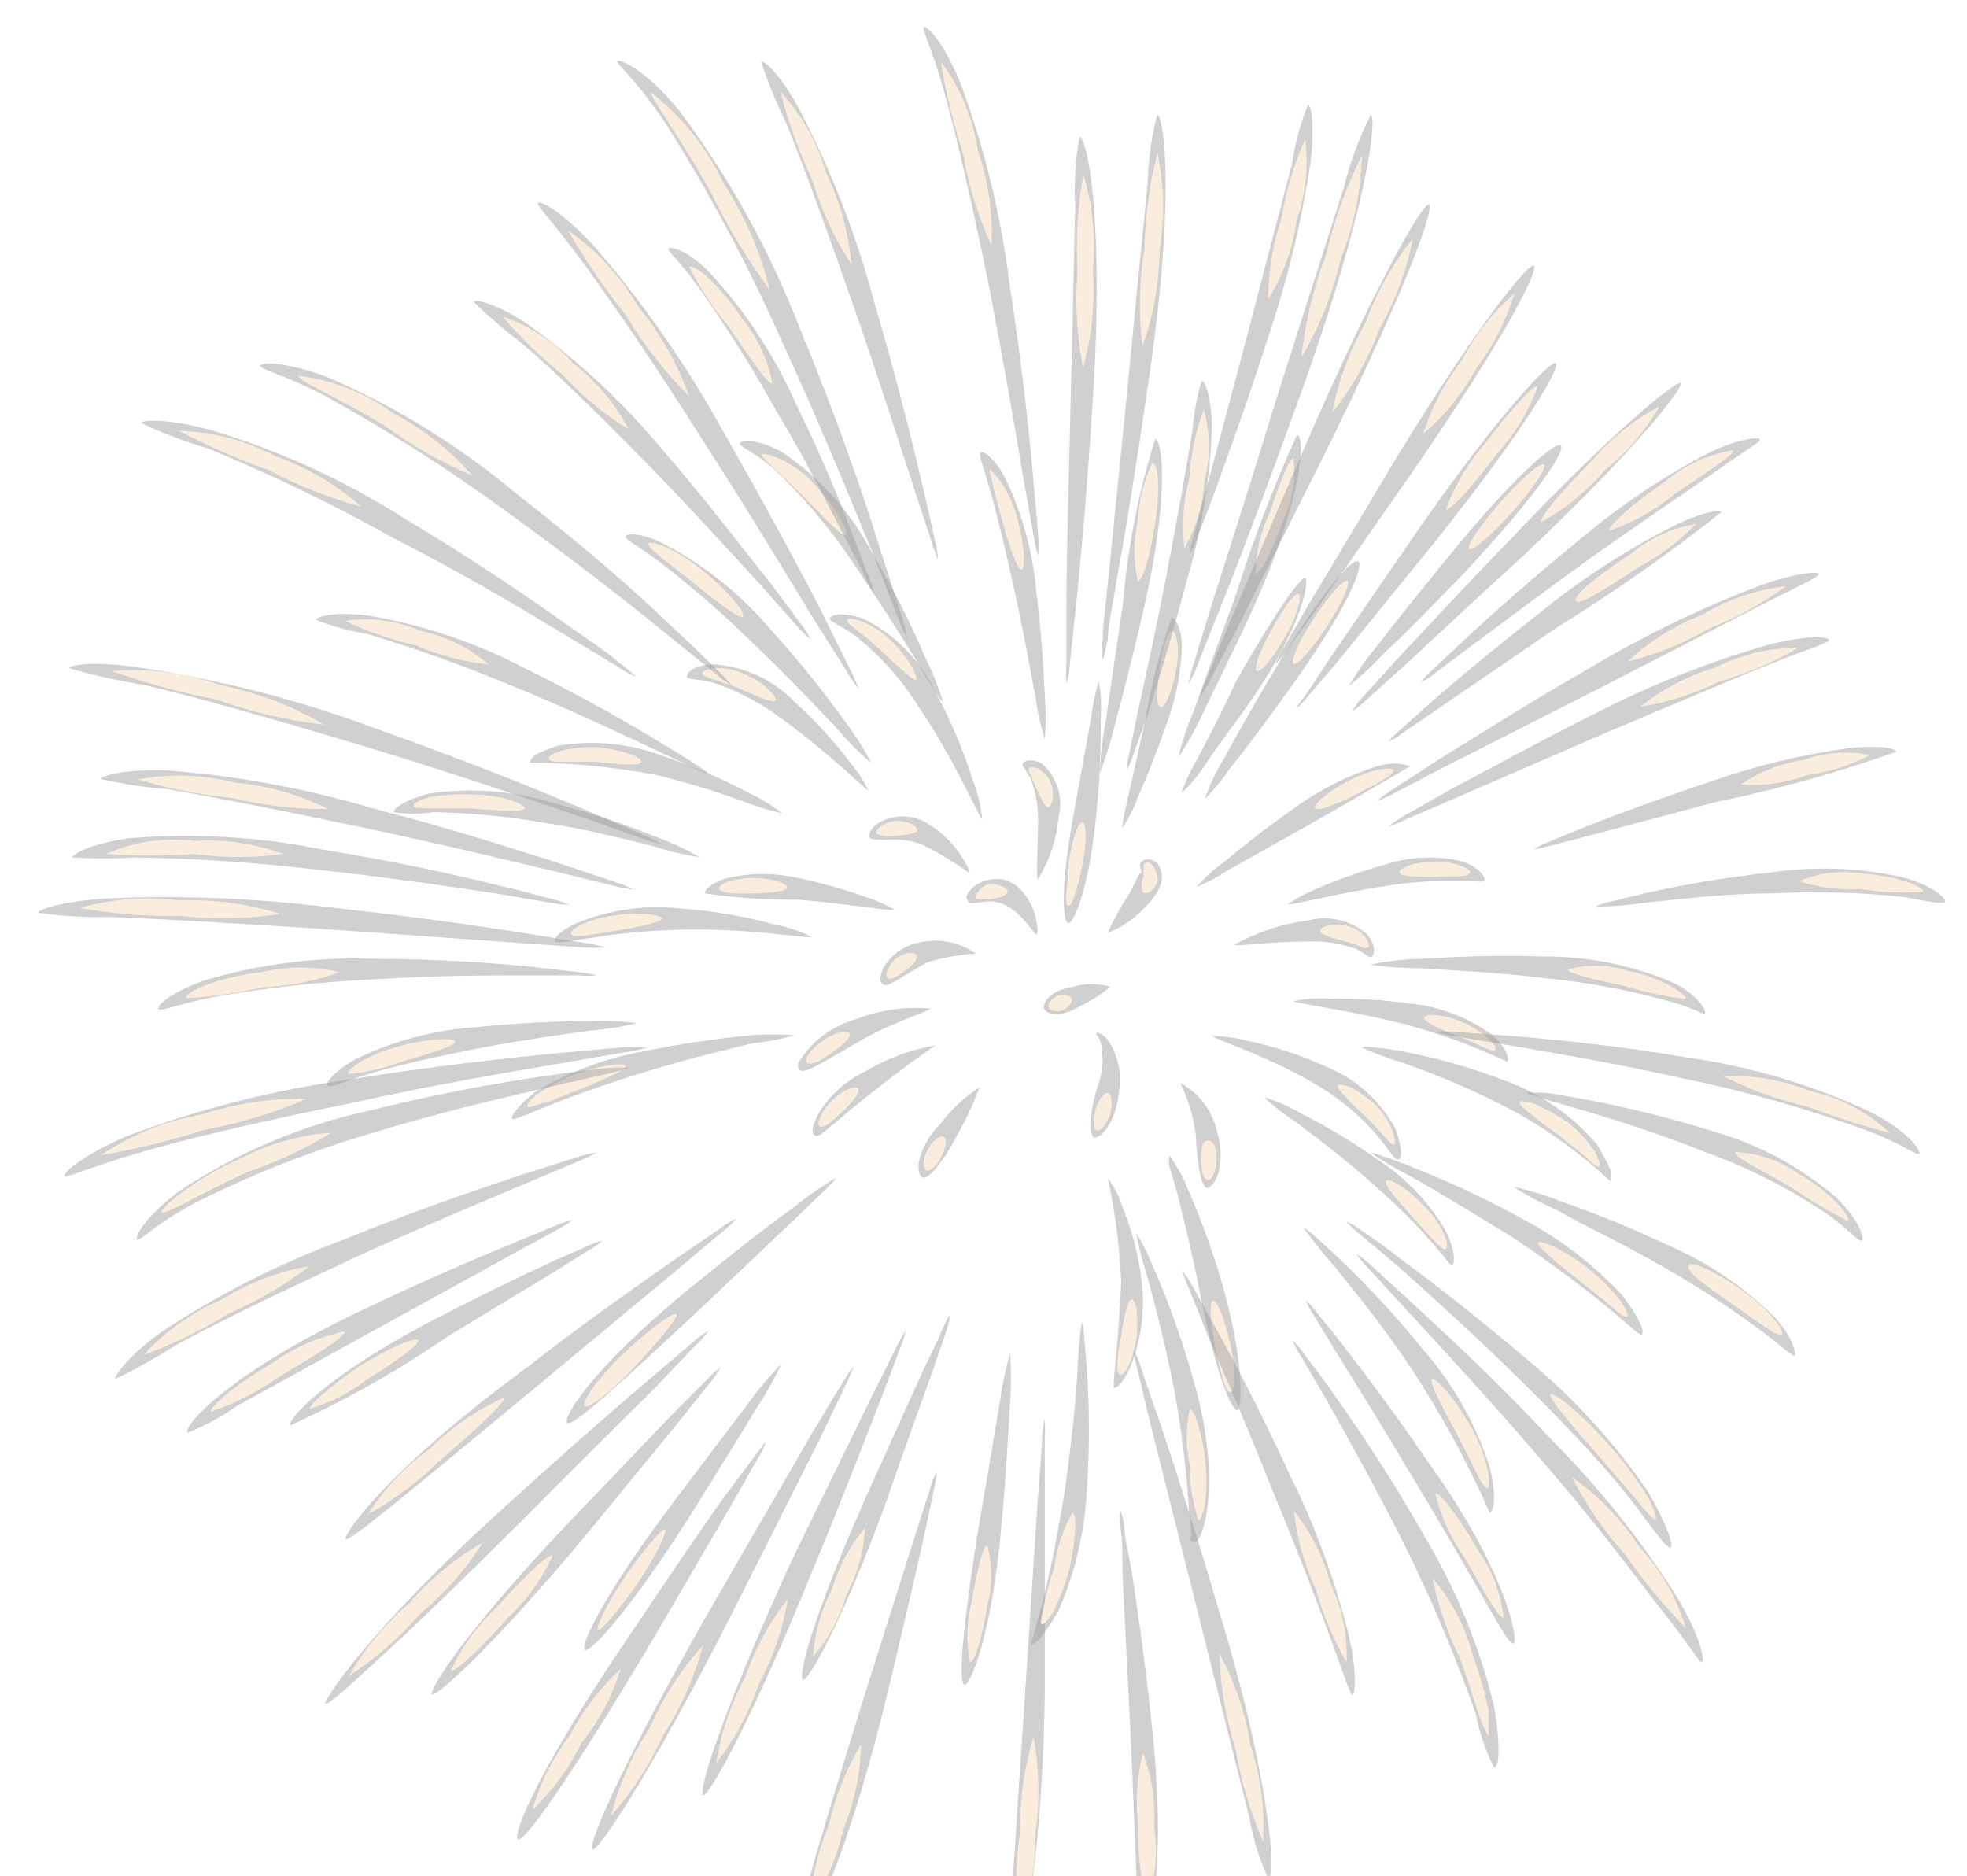 <svg viewBox="0 0 346 330" fill="none" xmlns="http://www.w3.org/2000/svg">
<g opacity="0.7">
<g clip-path="url(#clip0_1_11075)">
<g style="mix-blend-mode:screen">
<path opacity="0.5" d="M188.772 173.559C190.897 172.923 193.162 172.923 195.288 173.559C193.674 174.899 191.905 176.039 190.02 176.957C186.623 179.037 184.128 178.413 183.712 177.512C183.296 176.61 184.336 174.253 188.772 173.559Z" fill="#7D7A7C"/>
<path d="M185.999 175.154C187.108 174.668 188.217 175.154 188.495 175.57C188.772 175.986 188.079 177.165 186.97 177.65C185.86 178.136 184.751 177.65 184.474 177.234C184.197 176.818 184.821 175.57 185.999 175.154Z" fill="#F9E6CF"/>
<path opacity="0.5" d="M193.277 190.479C193.96 188.496 194.127 186.372 193.763 184.307C193.763 182.643 192.584 181.811 192.792 181.672C193 181.534 194.178 181.672 195.288 183.545C196.586 185.765 197.167 188.332 196.951 190.895C196.535 197.829 193.277 200.395 192.446 200.048C191.614 199.702 191.336 196.512 193.277 190.479Z" fill="#7D7A7C"/>
<path d="M192.723 195.125C193.208 193.391 194.248 192.074 194.872 192.212C195.496 192.351 195.842 194.015 195.288 195.888C194.733 197.76 193.555 199.008 192.931 198.8C192.307 198.592 192.307 196.928 192.723 195.125Z" fill="#F9E6CF"/>
<path opacity="0.5" d="M179.067 156.015C180.741 157.525 181.863 159.55 182.256 161.77C182.603 163.296 182.603 164.336 182.256 164.336C181.909 164.336 179.899 160.661 176.78 159.135C173.661 157.61 170.888 159.621 170.264 158.511C169.64 157.402 170.264 157.124 171.165 156.015C172.02 155.355 173.017 154.904 174.077 154.697C174.953 154.507 175.863 154.528 176.73 154.757C177.598 154.986 178.399 155.417 179.067 156.015Z" fill="#7D7A7C"/>
<path d="M174.077 155.46C176.087 155.46 177.542 156.362 177.196 156.986C176.849 157.61 175.74 157.887 174.562 158.095C173.383 158.303 171.997 158.095 171.65 158.095C171.304 158.095 171.928 156.015 174.077 155.46Z" fill="#F9E6CF"/>
<path opacity="0.5" d="M161.946 165.723C163.614 165.352 165.341 165.339 167.014 165.686C168.687 166.032 170.268 166.73 171.651 167.734C168.735 167.9 165.85 168.412 163.055 169.26C158.688 171.687 156.124 173.767 155.361 173.143C154.599 172.519 154.737 171.825 155.361 170.3C156.043 169.09 156.99 168.05 158.13 167.258C159.27 166.465 160.575 165.941 161.946 165.723Z" fill="#7D7A7C"/>
<path d="M157.51 168.635C159.173 167.457 160.837 167.249 161.184 168.011C161.53 168.774 160.49 169.814 159.173 170.785C157.856 171.756 156.609 172.449 156.124 172.033C155.638 171.617 156.054 170.022 157.51 168.635Z" fill="#F9E6CF"/>
<path opacity="0.5" d="M151.756 188.676C155.701 186.292 160.046 184.647 164.58 183.822C164.58 183.822 159.381 187.358 153.836 191.796C146.904 197.136 144.409 200.048 143.508 199.771C142.607 199.494 142.745 198.245 143.854 196.096C145.699 192.897 148.448 190.315 151.756 188.676Z" fill="#7D7A7C"/>
<path d="M146.35 193.53C148.36 191.658 150.44 190.826 150.925 191.45C151.41 192.074 150.024 193.738 148.221 195.472C146.419 197.205 144.894 198.523 144.201 198.107C143.508 197.691 144.478 195.472 146.35 193.53Z" fill="#F9E6CF"/>
<path opacity="0.5" d="M201.803 159.136C199.92 161.308 197.543 162.997 194.872 164.059C195.936 161.64 197.212 159.319 198.684 157.125C199.863 154.906 200.278 153.588 200.625 153.588C200.972 153.588 200.625 153.103 200.625 152.687C200.506 152.398 200.506 152.074 200.625 151.785C200.625 151.785 201.526 150.329 203.536 151.785C203.965 152.339 204.241 152.995 204.338 153.688C204.436 154.381 204.35 155.088 204.091 155.738C203.577 157.019 202.797 158.177 201.803 159.136Z" fill="#7D7A7C"/>
<path d="M203.675 154.836C203.051 156.708 201.734 157.402 201.18 156.986C200.625 156.57 200.694 155.252 201.18 154.143C201.11 153.917 201.11 153.675 201.18 153.449C201.126 153.316 201.126 153.167 201.18 153.033C201.18 152.686 201.18 152.34 201.18 151.993C201.264 151.891 201.37 151.809 201.49 151.753C201.61 151.697 201.74 151.668 201.873 151.668C202.005 151.668 202.136 151.697 202.256 151.753C202.375 151.809 202.481 151.891 202.566 151.993C202.891 152.362 203.149 152.784 203.328 153.241C203.517 153.754 203.633 154.291 203.675 154.836Z" fill="#F9E6CF"/>
<path opacity="0.5" d="M186.207 143.741C185.856 147.599 184.623 151.324 182.603 154.628C182.187 154.628 182.603 149.358 182.603 143.672C182.561 141.296 182.091 138.947 181.216 136.737C180.841 136.277 180.537 135.763 180.315 135.212C179.968 134.865 179.83 134.588 179.899 134.31C179.968 134.033 181.078 133.132 183.296 134.31C184.604 135.46 185.569 136.95 186.083 138.614C186.597 140.279 186.64 142.054 186.207 143.741Z" fill="#7D7A7C"/>
<path d="M184.821 137.639C185.791 140.066 184.821 141.938 184.336 142.007C183.85 142.077 183.019 140.274 182.325 138.679C181.632 137.084 181.563 137.223 181.494 136.529C181.308 136.368 181.167 136.163 181.082 135.933C180.997 135.702 180.972 135.454 181.008 135.212C181.008 134.865 181.771 134.865 182.672 135.212C183.622 135.778 184.373 136.626 184.821 137.639Z" fill="#F9E6CF"/>
<path opacity="0.5" d="M189.257 141.037C190.297 135.281 191.267 130.011 191.96 126.058C192.207 123.942 192.648 121.853 193.277 119.817C193.655 121.921 193.772 124.064 193.624 126.197C193.624 130.15 193.624 135.628 193 141.522C191.822 155.737 188.841 162.741 187.871 162.325C186.9 161.909 186.415 155.807 189.257 141.037Z" fill="#7D7A7C"/>
<path d="M187.94 151.924C188.564 147.763 189.673 144.504 190.366 144.573C191.059 144.643 191.267 148.11 190.366 152.34C189.465 156.57 188.495 159.76 187.801 159.274C187.108 158.789 187.94 156.015 187.94 151.924Z" fill="#F9E6CF"/>
<path opacity="0.5" d="M205.061 127.723C203.328 132.715 201.526 137.153 200.071 140.413C199.421 142.231 198.535 143.956 197.436 145.544C197.09 145.544 199.239 136.876 201.457 126.682C202.479 120.526 204.032 114.471 206.101 108.584C206.517 108.584 207.695 109.901 207.903 113.23C207.806 118.189 206.844 123.094 205.061 127.723Z" fill="#7D7A7C"/>
<path d="M206.864 117.945C206.17 121.69 204.784 124.88 204.022 124.325C203.259 123.77 203.536 121.066 204.022 117.39C204.507 113.715 205.408 110.941 206.17 110.941C206.933 110.941 207.626 114.201 206.864 117.945Z" fill="#F9E6CF"/>
<path opacity="0.5" d="M150.578 179.245C154.743 177.621 159.226 176.98 163.679 177.373C163.679 177.789 157.995 179.384 152.034 182.643C145.102 186.596 141.706 188.884 140.804 188.26C139.903 187.636 140.458 186.596 141.913 184.862C144.167 182.156 147.188 180.197 150.578 179.245Z" fill="#7D7A7C"/>
<path d="M144.825 182.99C146.974 181.395 149.192 181.187 149.469 181.811C149.746 182.435 148.221 183.822 146.28 185.209C144.34 186.596 142.537 187.497 141.983 186.873C141.428 186.249 142.607 184.446 144.825 182.99Z" fill="#F9E6CF"/>
<path opacity="0.5" d="M120.078 159.829C125.541 160.212 130.952 161.141 136.229 162.603C138.492 163.007 140.686 163.731 142.745 164.752C142.745 165.238 132.278 163.227 120.009 163.504C114.458 163.624 108.922 164.134 103.442 165.03C99.769 165.585 97.828 166.001 97.62 165.515C97.412 165.03 98.521 163.504 102.195 162.048C107.885 159.857 114.026 159.095 120.078 159.829Z" fill="#7D7A7C"/>
<path d="M108.156 161.008C112.731 160.245 116.474 161.008 116.474 161.562C116.474 162.117 112.87 162.949 108.572 163.643C104.274 164.336 100.809 165.099 100.462 164.267C100.115 163.435 103.512 161.562 108.156 161.008Z" fill="#F9E6CF"/>
<path opacity="0.5" d="M229.53 145.475L216.152 152.964C214.358 154.157 212.454 155.179 210.468 156.015C211.883 154.373 213.488 152.906 215.251 151.646C218.301 149.08 222.599 145.683 227.451 142.285C231.912 139.01 236.875 136.48 242.146 134.796C245.889 133.686 248.177 134.796 248.038 134.796C247.899 134.796 242.7 137.985 229.53 145.475Z" fill="#7D7A7C"/>
<path d="M238.68 139.65C234.937 141.522 231.748 142.77 231.332 142.146C230.917 141.522 233.62 139.164 237.432 137.223C241.245 135.281 244.919 134.726 245.127 135.489C245.335 136.252 242.354 137.708 238.68 139.65Z" fill="#F9E6CF"/>
<path opacity="0.5" d="M230.154 165.584C223.222 165.584 217.261 166.555 217.192 166.139C221.132 163.922 225.462 162.485 229.946 161.909C231.766 161.413 233.681 161.375 235.519 161.799C237.357 162.222 239.063 163.094 240.482 164.336C242.423 166.694 241.522 168.358 241.106 168.358C240.69 168.358 239.928 167.526 238.542 166.902C235.858 165.92 233.009 165.472 230.154 165.584Z" fill="#7D7A7C"/>
<path d="M236.462 165.515C234.313 164.96 232.234 164.406 232.234 163.712C232.234 163.019 234.382 162.187 237.155 162.88C239.928 163.573 241.383 166.417 240.621 166.694C239.859 166.971 238.472 166 236.462 165.515Z" fill="#F9E6CF"/>
<path opacity="0.5" d="M220.935 121.898C217.608 126.891 214.003 131.329 211.993 134.518C210.793 136.33 209.398 138.004 207.834 139.511C208.512 137.451 209.419 135.474 210.537 133.617C212.409 130.011 214.974 125.226 217.469 119.748C224.539 107.336 228.698 101.649 229.53 101.649C230.362 101.649 229.53 109.139 220.935 121.898Z" fill="#7D7A7C"/>
<path d="M226.064 111.982C223.985 115.726 221.697 118.431 221.074 118.015C220.45 117.599 221.628 114.409 223.708 110.664C225.787 106.92 227.728 104.215 228.421 104.493C229.114 104.77 228.144 108.584 226.064 111.982Z" fill="#F9E6CF"/>
<path opacity="0.5" d="M182.256 103.799C183.157 110.733 183.573 117.667 183.781 122.244C183.98 124.829 183.98 127.426 183.781 130.011C183.013 127.543 182.456 125.014 182.117 122.452C181.216 117.737 180.107 111.357 178.582 104.492C176.78 96.171 175.255 89.999 174.077 85.908C172.898 81.817 172.066 79.944 172.482 79.598C172.898 79.251 174.908 80.36 176.919 84.313C179.843 90.439 181.651 97.037 182.256 103.799Z" fill="#7D7A7C"/>
<path d="M178.859 90.832C180.246 95.825 180.384 100.054 179.691 100.193C178.998 100.332 177.612 96.379 176.295 91.594C174.978 86.81 174.076 82.996 174.076 82.58C174.076 82.164 177.542 85.839 178.859 90.832Z" fill="#F9E6CF"/>
<path opacity="0.5" d="M165.343 197.76C167.25 195.194 169.597 192.987 172.274 191.242C171.206 194.228 169.86 197.106 168.254 199.84C167.248 201.869 166.016 203.776 164.58 205.527C163.748 206.636 162.847 207.191 162.362 207.121C161.877 207.052 161.392 206.081 161.6 204.348C162.212 201.847 163.508 199.566 165.343 197.76Z" fill="#7D7A7C"/>
<path d="M163.194 202.198C164.095 200.534 165.412 199.563 166.036 199.979C166.66 200.395 166.382 201.921 165.551 203.516C164.719 205.111 163.61 206.081 162.986 205.873C162.362 205.665 162.223 203.862 163.194 202.198Z" fill="#F9E6CF"/>
<path opacity="0.5" d="M139.418 274.108L153.282 245.746L157.579 237.147C158.084 236.069 158.664 235.026 159.312 234.027C159.073 235.198 158.701 236.338 158.203 237.425C157.441 239.574 156.262 242.695 154.806 246.44C151.826 253.998 147.875 264.4 143.161 275.633C132.14 302.886 124.584 316.13 123.683 315.714C122.782 315.298 126.317 302.747 139.418 274.108Z" fill="#7D7A7C"/>
<path d="M131.031 295.119C132.736 290.097 135.291 285.405 138.586 281.25C137.707 286.49 135.974 291.55 133.457 296.228C131.759 301.24 129.228 305.929 125.97 310.097C126.806 304.856 128.517 299.793 131.031 295.119Z" fill="#F9E6CF"/>
<path opacity="0.5" d="M125.555 281.943L142.607 252.472C144.894 248.728 146.696 245.538 148.013 243.527C148.652 242.391 149.37 241.302 150.162 240.268C149.753 241.487 149.243 242.67 148.637 243.804C147.597 246.093 146.003 249.282 144.132 253.235L128.813 283.677C114.395 312.039 105.106 325.838 104.205 325.283C103.304 324.729 108.711 311.345 125.555 281.943Z" fill="#7D7A7C"/>
<path d="M114.394 303.718C116.681 298.455 119.819 293.605 123.683 289.363C122.19 294.912 119.852 300.198 116.751 305.035C114.383 310.254 111.253 315.091 107.463 319.389C108.918 313.827 111.259 308.536 114.394 303.718Z" fill="#F9E6CF"/>
<path opacity="0.5" d="M111.067 287.144C117.306 277.852 123.059 269.323 127.426 263.221L132.625 256.286C133.873 254.622 134.566 253.651 134.704 253.721C134.293 254.761 133.782 255.76 133.179 256.702L128.812 264.4C125 270.918 119.871 279.794 114.187 289.433C100.323 312.663 92.213 324.105 91.104 323.481C89.995 322.857 94.778 310.999 111.067 287.144Z" fill="#7D7A7C"/>
<path d="M100.323 305.104C102.576 300.752 105.58 296.831 109.196 293.524C107.724 298.266 105.373 302.689 102.264 306.561C100.136 310.958 97.223 314.929 93.669 318.28C95.04 313.509 97.298 309.039 100.323 305.104Z" fill="#F9E6CF"/>
<path opacity="0.5" d="M118.623 263.984L131.585 246.856C133.353 244.404 135.299 242.086 137.408 239.921C136.145 242.672 134.661 245.316 132.972 247.827C130.13 252.611 126.04 259.06 121.673 266.133C110.929 283.123 103.789 290.751 102.888 290.196C101.987 289.641 105.661 281.181 118.623 263.984Z" fill="#7D7A7C"/>
<path d="M110.097 277.09C113.493 272.166 116.682 268.56 117.029 268.976C117.375 269.392 115.434 273.692 112.038 278.615C108.641 283.539 105.453 287.144 105.106 286.728C104.759 286.312 106.77 281.944 110.097 277.09Z" fill="#F9E6CF"/>
<path opacity="0.5" d="M121.465 226.469C128.397 220.852 134.566 215.928 139.279 212.6C141.745 210.574 144.364 208.743 147.112 207.122C147.112 207.122 146.558 207.884 145.379 209.063L140.388 213.848L123.96 229.45C108.503 243.943 100.6 251.086 99.769 250.254C98.937 249.421 103.858 240.892 121.465 226.469Z" fill="#7D7A7C"/>
<path d="M109.681 238.049C114.256 233.749 118.415 230.768 118.969 231.114C119.524 231.461 116.058 235.691 111.691 240.337C107.324 244.983 103.373 247.965 102.819 247.272C102.264 246.578 105.106 242.417 109.681 238.049Z" fill="#F9E6CF"/>
<path opacity="0.5" d="M88.955 264.885C98.452 256.217 107.324 248.451 113.84 242.903L121.604 236.315C122.543 235.455 123.564 234.688 124.653 234.027C123.909 235.069 123.048 236.023 122.089 236.87L115.157 244.151C109.057 250.184 100.67 258.505 91.659 267.589C80.66 278.546 72.227 286.682 66.358 291.999C60.605 297.338 57.554 299.973 57.208 299.626C56.861 299.28 64.348 287.075 88.955 264.885Z" fill="#7D7A7C"/>
<path d="M72.042 281.944C75.719 277.694 80.076 274.086 84.935 271.265C81.944 276.002 78.224 280.238 73.913 283.816C70.265 288.038 66.042 291.726 61.367 294.772C64.151 289.907 67.764 285.565 72.042 281.944Z" fill="#F9E6CF"/>
<path opacity="0.5" d="M99.769 268.075L118.623 248.381L124.446 242.556C125.143 241.794 125.908 241.098 126.733 240.476C126.253 241.393 125.672 242.254 125 243.042L119.871 249.491L102.819 270.294C86.599 289.71 76.825 298.378 75.993 298.031C75.161 297.685 81.33 287.491 99.769 268.075Z" fill="#7D7A7C"/>
<path d="M87.222 282.845C92.213 277.228 96.65 273.068 97.204 273.623C95.314 277.758 92.629 281.48 89.302 284.579C84.311 290.196 79.875 294.287 79.32 293.802C81.211 289.666 83.896 285.944 87.222 282.845Z" fill="#F9E6CF"/>
<path opacity="0.5" d="M92.906 240.337C102.611 232.709 111.691 226.468 118.623 221.545L126.594 216.136C127.526 215.383 128.551 214.754 129.644 214.264C128.834 215.144 127.953 215.955 127.01 216.691L119.663 222.863L95.471 242.972C72.804 261.695 61.367 271.334 60.812 270.71C60.258 270.086 67.675 258.852 92.906 240.337Z" fill="#7D7A7C"/>
<path d="M75.577 254.83C79.355 251.079 83.767 248.026 88.609 245.815C89.094 246.439 83.965 251.293 77.31 256.91C73.568 260.63 69.321 263.805 64.694 266.341C67.566 261.854 71.258 257.948 75.577 254.83Z" fill="#F9E6CF"/>
<path opacity="0.5" d="M60.466 218.009C72.388 213.155 83.549 209.341 91.659 206.636L101.363 203.585C102.554 203.163 103.785 202.861 105.037 202.684C103.941 203.289 102.806 203.822 101.64 204.279L92.282 208.231C84.38 211.56 73.567 216.067 61.922 221.406C48.058 227.855 37.453 232.987 30.66 236.731C27.349 238.878 23.898 240.801 20.331 242.487C19.915 242.487 21.926 238.95 28.233 234.374C38.313 227.697 49.128 222.205 60.466 218.009Z" fill="#7D7A7C"/>
<path d="M38.908 228.618C43.674 225.642 48.97 223.617 54.505 222.655C50.085 226.032 45.266 228.85 40.156 231.045C35.451 233.977 30.457 236.417 25.253 238.326C29.046 234.136 33.706 230.823 38.908 228.618Z" fill="#F9E6CF"/>
<path opacity="0.5" d="M65.179 229.728C74.745 225.151 83.756 221.337 90.272 218.633L97.828 215.512C98.786 215.088 99.784 214.763 100.808 214.541C100.808 214.541 99.907 215.235 98.174 216.206L90.896 220.158L66.843 233.403C55.683 239.574 47.226 244.22 41.681 247.272C38.985 249.174 36.077 250.756 33.016 251.987C32.046 250.947 40.225 241.308 65.179 229.728Z" fill="#7D7A7C"/>
<path d="M47.92 239.713C51.716 237.002 56.037 235.112 60.605 234.166C61.02 234.859 55.822 238.187 49.306 242.001C45.556 244.667 41.449 246.792 37.106 248.312C36.621 247.688 41.334 243.527 47.92 239.713Z" fill="#F9E6CF"/>
<path opacity="0.5" d="M77.033 231.739C84.796 227.717 92.005 224.249 97.273 221.822L103.581 219.049C104.356 218.663 105.169 218.361 106.007 218.147C105.391 218.753 104.69 219.267 103.928 219.673L98.036 223.348L78.835 234.998C70.073 241.03 60.794 246.274 51.108 250.669C50.415 249.837 57.069 242.001 77.033 231.739Z" fill="#7D7A7C"/>
<path d="M63.169 240.337C68.507 237.009 73.151 235.067 73.567 235.691C73.983 236.315 69.824 239.366 64.555 242.625C61.557 244.952 58.147 246.693 54.505 247.757C54.227 247.271 58.04 243.804 63.169 240.337Z" fill="#F9E6CF"/>
<path opacity="0.5" d="M65.803 168.636C76.478 168.636 86.252 169.329 93.53 170.023L101.917 170.993C102.948 171.088 103.969 171.274 104.967 171.548C103.93 171.651 102.885 171.651 101.848 171.548H93.253C86.321 171.548 76.409 171.548 65.873 172.242C56.342 172.674 46.85 173.717 37.453 175.362C31.214 176.61 28.233 177.997 27.887 177.442C27.54 176.888 29.758 174.669 35.928 172.45C45.61 169.549 55.703 168.26 65.803 168.636Z" fill="#7D7A7C"/>
<path d="M45.909 170.993C50.467 169.908 55.215 169.908 59.773 170.993C55.428 172.556 50.87 173.445 46.256 173.628C41.812 174.647 37.291 175.297 32.739 175.57C32.392 174.53 38.215 171.895 45.909 170.993Z" fill="#F9E6CF"/>
<path opacity="0.5" d="M83.964 180.632C91.589 179.869 98.59 179.592 103.65 179.592C106.428 179.484 109.21 179.6 111.968 179.939C109.287 180.623 106.55 181.064 103.789 181.256C98.798 181.95 91.867 182.92 84.519 184.307C75.577 186.041 68.922 187.636 64.625 188.953C60.327 190.271 58.248 191.38 57.693 190.964C57.139 190.548 58.594 188.468 62.753 186.18C69.402 182.984 76.603 181.101 83.964 180.632Z" fill="#7D7A7C"/>
<path d="M70.101 184.03C75.439 182.574 79.944 182.504 80.083 183.198C80.221 183.891 75.924 185.209 70.794 186.665C67.753 187.862 64.554 188.61 61.298 188.884C60.813 188.121 64.694 185.486 70.101 184.03Z" fill="#F9E6CF"/>
<path opacity="0.5" d="M141.012 154.559C144.963 155.413 148.853 156.525 152.658 157.887C154.285 158.388 155.845 159.087 157.302 159.968C157.302 160.384 149.538 158.997 140.458 158.234C134.938 158.29 129.423 157.919 123.96 157.125C123.96 156.57 124.723 155.53 127.634 154.489C132.036 153.455 136.621 153.479 141.012 154.559Z" fill="#7D7A7C"/>
<path d="M132.486 154.42C135.883 154.42 138.517 155.391 138.448 156.084C138.378 156.778 135.675 157.055 132.486 157.125C129.298 157.194 126.733 157.125 126.525 156.362C126.317 155.599 128.674 154.42 132.486 154.42Z" fill="#F9E6CF"/>
<path opacity="0.5" d="M116.474 132.923C121.725 134.679 126.825 136.859 131.724 139.442C133.812 140.428 135.787 141.637 137.616 143.048C135.368 142.564 133.165 141.891 131.031 141.037C125.965 139.193 120.805 137.619 115.573 136.321C108.212 134.93 100.743 134.188 93.253 134.102C93.253 134.102 93.253 133.409 94.223 132.715C95.532 132.053 96.901 131.519 98.313 131.12C104.42 130.114 110.684 130.736 116.474 132.923Z" fill="#7D7A7C"/>
<path d="M104.759 131.398C109.404 131.814 112.939 133.131 112.8 133.963C112.662 134.796 108.988 134.449 104.621 133.963C102.472 133.963 100.462 133.963 99.006 133.963C97.55 133.963 96.649 133.963 96.58 133.409C96.511 132.854 97.343 132.577 98.798 132.022C100.751 131.564 102.754 131.354 104.759 131.398Z" fill="#F9E6CF"/>
<path opacity="0.5" d="M96.927 141.106C103.296 142.744 109.548 144.806 115.642 147.278C118.208 148.222 120.689 149.382 123.059 150.745C120.351 150.363 117.683 149.737 115.088 148.873C110.236 147.694 103.512 145.891 96.164 144.781C89.571 143.612 82.896 142.963 76.201 142.84C73.905 143.208 71.565 143.208 69.269 142.84C69.269 142.215 70.725 140.898 75.369 139.58C82.58 138.508 89.938 139.028 96.927 141.106Z" fill="#7D7A7C"/>
<path d="M82.647 139.719C88.193 139.719 92.421 141.453 92.282 142.146C92.144 142.84 87.846 142.632 82.578 142.146C79.944 142.146 77.587 142.146 75.646 142.146C73.705 142.146 72.874 142.146 72.735 141.73C72.596 141.314 73.705 140.759 75.438 140.205C77.817 139.787 80.234 139.624 82.647 139.719Z" fill="#F9E6CF"/>
<path opacity="0.5" d="M56.861 149.427C68.784 151.369 79.667 153.727 87.43 155.668C91.381 156.57 94.362 157.402 96.719 158.026C97.892 158.255 99.033 158.627 100.115 159.135C98.927 159.098 97.744 158.959 96.58 158.719L87.153 157.124C79.181 155.946 68.299 154.281 56.376 153.033C45.562 151.727 34.688 150.986 23.797 150.814C20.103 151.014 16.401 151.014 12.706 150.814C12.706 150.398 15.548 148.387 22.827 147.416C34.21 146.491 45.666 147.167 56.861 149.427Z" fill="#7D7A7C"/>
<path d="M34.264 147.902C39.542 147.577 44.831 148.356 49.791 150.19C44.616 150.899 39.369 150.899 34.195 150.19C29.026 150.585 23.836 150.585 18.668 150.19C23.559 148.014 28.954 147.222 34.264 147.902Z" fill="#F9E6CF"/>
<path opacity="0.5" d="M163.61 145.128C165.856 146.531 167.753 148.428 169.155 150.675C170.264 152.34 170.68 153.518 170.541 153.588C167.855 151.63 165.002 149.913 162.015 148.456C160.039 147.756 157.934 147.496 155.846 147.694C154.252 147.694 153.281 147.694 153.004 147.347C152.727 147 153.004 145.683 154.598 144.712C155.981 143.907 157.567 143.518 159.165 143.592C160.764 143.665 162.307 144.199 163.61 145.128Z" fill="#7D7A7C"/>
<path d="M157.649 144.365C160.075 144.365 161.6 145.544 161.322 146.099C161.045 146.654 159.52 146.792 157.787 147C156.054 147.208 154.529 147 154.183 146.584C153.836 146.168 155.292 144.504 157.649 144.365Z" fill="#F9E6CF"/>
<path opacity="0.5" d="M164.65 121.898C167.265 126.773 169.423 131.88 171.096 137.153C171.984 139.372 172.544 141.708 172.76 144.088C172.344 144.088 168.393 134.379 161.461 124.117C158.551 119.502 154.897 115.401 150.647 111.981C147.805 109.832 145.865 109.346 145.934 108.792C146.003 108.237 147.944 107.474 151.826 108.792C157.462 111.579 161.984 116.201 164.65 121.898Z" fill="#7D7A7C"/>
<path d="M156.747 112.675C160.144 115.934 161.669 119.609 161.114 119.609C160.56 119.609 157.995 117.321 154.876 114.339C151.756 111.357 148.776 109.693 148.984 109C149.192 108.306 153.281 109.277 156.747 112.675Z" fill="#F9E6CF"/>
<path opacity="0.5" d="M231.748 190.895C222.391 185.347 213.241 182.712 213.379 182.227C215.439 182.251 217.488 182.531 219.479 183.059C224.255 184.068 228.905 185.602 233.343 187.636C238.445 189.716 242.678 193.486 245.335 198.315C245.883 199.599 246.256 200.952 246.444 202.337C246.444 203.377 246.444 203.862 245.889 203.932C245.335 204.001 244.641 202.683 242.701 200.256C239.622 196.522 235.916 193.354 231.748 190.895Z" fill="#7D7A7C"/>
<path d="M240.136 196.304C238.75 194.986 237.433 193.808 236.601 192.837C235.769 191.866 235.145 191.242 235.353 190.895C235.561 190.548 236.462 190.895 237.71 191.242C239.245 192.133 240.685 193.179 242.007 194.362C245.057 197.483 245.82 201.297 245.127 201.297C244.434 201.297 242.77 198.731 240.136 196.304Z" fill="#F9E6CF"/>
<path opacity="0.5" d="M210.329 199.493C209.928 196.361 209.014 193.315 207.626 190.479C209.21 191.327 210.597 192.501 211.696 193.923C212.795 195.345 213.581 196.983 214.003 198.731C216.083 205.665 213.102 209.202 212.27 208.924C211.438 208.647 210.607 205.665 210.329 199.493Z" fill="#7D7A7C"/>
<path d="M211.3 204.07C211.3 202.268 211.3 200.742 212.409 200.603C213.518 200.465 214.073 202.059 214.003 204.07C213.934 206.081 213.171 207.607 212.409 207.538C211.647 207.468 211.3 205.665 211.3 204.07Z" fill="#F9E6CF"/>
<path opacity="0.5" d="M197.228 225.637C196.972 219.455 196.183 213.307 194.872 207.26C196.021 208.756 196.89 210.447 197.436 212.253C199.177 216.489 200.32 220.947 200.833 225.498C201.408 230.381 200.79 235.33 199.031 239.921C197.783 243.042 196.397 244.221 195.981 244.082C195.565 243.943 196.605 238.326 197.228 225.637Z" fill="#7D7A7C"/>
<path d="M197.228 234.928C197.714 231.392 198.407 228.549 199.1 228.549C199.793 228.549 200.417 231.6 199.863 235.483C199.308 239.366 197.783 242.071 197.021 241.793C196.258 241.516 196.466 238.395 197.228 234.928Z" fill="#F9E6CF"/>
<path opacity="0.5" d="M152.45 263.013L162.501 240.753C163.887 237.979 164.996 235.622 165.759 233.819C166.521 232.016 167.006 231.322 167.145 231.392C166.982 232.309 166.75 233.213 166.452 234.096L164.095 241.03C161.946 247.063 159.035 254.899 155.916 264.053C148.083 285.549 142.052 295.882 141.22 295.465C140.389 295.049 142.537 285.272 152.45 263.013Z" fill="#7D7A7C"/>
<path d="M146.35 279.517C147.511 275.542 149.495 271.857 152.172 268.699C151.952 272.849 150.815 276.898 148.845 280.557C147.716 284.544 145.728 288.236 143.022 291.374C143.291 287.232 144.424 283.193 146.35 279.517Z" fill="#F9E6CF"/>
<path opacity="0.5" d="M172.413 266.965C173.799 259.129 174.978 251.848 175.879 246.509C176.266 243.624 176.869 240.773 177.681 237.979C177.873 240.889 177.873 243.807 177.681 246.717C177.334 252.056 176.988 259.407 176.225 267.52C174.631 286.936 170.68 296.644 169.64 296.298C168.6 295.951 169.086 287.283 172.413 266.965Z" fill="#7D7A7C"/>
<path d="M170.888 281.944C171.858 276.327 172.898 271.75 173.661 271.82C174.601 275.27 174.601 278.909 173.661 282.36C172.76 287.977 171.443 292.484 170.611 292.345C169.928 288.901 170.022 285.347 170.888 281.944Z" fill="#F9E6CF"/>
<path opacity="0.5" d="M180.315 297.823C181.147 284.717 181.979 272.721 182.533 263.914C182.88 259.545 183.157 255.94 183.296 253.443C183.306 252.157 183.469 250.877 183.781 249.629C183.851 250.923 183.851 252.219 183.781 253.513C183.781 256.009 183.781 259.545 183.781 263.914C183.781 272.721 183.781 284.717 183.781 297.962C183.296 329.86 179.137 346.503 178.028 346.017C176.919 345.532 178.097 331.663 180.315 297.823Z" fill="#7D7A7C"/>
<path d="M179.414 322.371C179.373 316.647 180.167 310.947 181.771 305.451C182.832 311.079 182.949 316.844 182.117 322.51C182.147 328.271 181.186 333.995 179.275 339.43C178.541 333.764 178.587 328.024 179.414 322.371Z" fill="#F9E6CF"/>
<path opacity="0.5" d="M187.455 261.14C188.495 253.443 189.257 246.301 189.534 241.031C189.622 238.175 189.877 235.327 190.297 232.501C190.513 233.248 190.653 234.015 190.713 234.79C190.713 236.246 191.059 238.396 191.198 241.031C191.661 247.957 191.661 254.907 191.198 261.834C190.846 269.22 189.155 276.48 186.207 283.261C185.262 284.916 184.221 286.514 183.088 288.046C182.256 289.017 181.563 289.294 181.355 289.155C181.147 289.017 184.336 281.181 187.455 261.14Z" fill="#7D7A7C"/>
<path d="M185.445 275.703C185.876 272.314 186.959 269.041 188.633 266.064C189.465 266.064 189.326 270.779 188.009 276.396C187.324 278.776 186.443 281.095 185.375 283.33C184.336 284.995 183.504 285.896 183.226 285.688C182.949 285.48 183.226 284.371 183.573 282.637C183.92 280.903 184.543 278.338 185.445 275.703Z" fill="#F9E6CF"/>
<path opacity="0.5" d="M210.745 225.706C209.498 219.534 208.111 213.917 207.072 209.826L205.685 205.041C205.601 204.42 205.601 203.79 205.685 203.169C207.03 205.065 208.147 207.113 209.012 209.271C211.205 214.335 213.103 219.521 214.696 224.804C219.063 239.644 218.509 247.896 217.608 248.034C216.707 248.173 213.726 241.655 210.745 225.706Z" fill="#7D7A7C"/>
<path d="M213.795 237.078C212.825 232.64 212.686 228.965 213.38 228.757C214.073 228.549 215.459 232.085 216.429 236.523C217.4 240.961 217.331 244.775 216.429 244.845C215.528 244.914 214.766 241.516 213.795 237.078Z" fill="#F9E6CF"/>
<path opacity="0.5" d="M198.753 302.747C198.268 292.761 197.783 283.469 197.436 276.673C197.436 273.345 197.436 270.571 197.09 268.699C196.999 267.707 196.999 266.709 197.09 265.717C197.472 266.621 197.706 267.581 197.783 268.56C197.783 270.502 198.545 273.206 199.1 276.535C200.14 283.469 201.457 292.414 202.497 302.469C205.269 326.948 202.497 339.915 201.18 339.707C199.862 339.499 200.001 328.612 198.753 302.747Z" fill="#7D7A7C"/>
<path d="M200.278 321.4C199.696 317.023 199.955 312.574 201.041 308.294C202.647 312.442 203.31 316.895 202.982 321.331C203.691 325.729 203.286 330.235 201.803 334.437C200.598 330.201 200.083 325.799 200.278 321.4Z" fill="#F9E6CF"/>
<path opacity="0.5" d="M153.767 53.109C157.371 65.313 160.213 76.616 162.154 84.868C163.124 88.96 163.887 92.357 164.372 94.715C164.732 95.91 164.941 97.144 164.996 98.39C164.461 97.202 164.021 95.973 163.679 94.715L160.56 85.215C157.926 77.102 154.39 66.076 150.231 54.08C145.171 39.656 141.22 28.769 138.309 21.696C136.598 18.19 135.116 14.576 133.873 10.878C134.219 10.462 137.2 12.82 140.804 19.616C146.329 30.276 150.675 41.506 153.767 53.109Z" fill="#7D7A7C"/>
<path d="M145.379 30.572C147.812 35.571 149.293 40.979 149.746 46.521C146.767 41.866 144.435 36.827 142.815 31.543C140.491 26.571 138.634 21.394 137.269 16.079C141.059 20.216 143.835 25.177 145.379 30.572Z" fill="#F9E6CF"/>
<path opacity="0.5" d="M139.972 123.631C143.479 126.817 146.682 130.322 149.538 134.102C150.829 135.623 151.924 137.301 152.796 139.095C152.45 139.095 146.211 132.716 137.685 126.544C134.019 123.749 129.921 121.571 125.554 120.095C122.712 119.332 121.049 119.61 120.841 119.055C120.633 118.5 121.811 116.974 125.554 116.836C131.04 117.223 136.182 119.647 139.972 123.631Z" fill="#7D7A7C"/>
<path d="M130.823 118.5C134.635 120.095 136.784 122.66 136.368 123.215C135.952 123.77 133.11 122.383 129.783 120.996C126.456 119.609 123.683 119.193 123.544 118.431C123.406 117.668 127.01 116.766 130.823 118.5Z" fill="#F9E6CF"/>
<path opacity="0.5" d="M65.734 128C79.597 132.923 92.421 137.986 101.64 141.869L112.454 146.515C113.808 147.083 115.127 147.731 116.405 148.456C114.964 148.156 113.55 147.739 112.176 147.208L101.016 143.256C91.658 140.066 78.696 135.697 64.555 131.398C47.365 126.22 34.356 122.591 25.53 120.511C21.016 119.78 16.549 118.784 12.152 117.529C12.152 117.044 16.311 116.073 25.253 117.529C39.067 119.632 52.632 123.141 65.734 128Z" fill="#7D7A7C"/>
<path d="M38.839 120.511C45.233 121.807 51.369 124.15 57 127.445C50.59 126.723 44.286 125.257 38.215 123.077C31.909 121.84 25.7 120.149 19.638 118.015C26.142 117.494 32.684 118.345 38.839 120.511Z" fill="#F9E6CF"/>
<path opacity="0.5" d="M65.457 142.146C78.211 145.405 89.718 149.081 98.036 151.716L107.948 155.044C109.161 155.414 110.343 155.877 111.483 156.431C110.216 156.318 108.963 156.086 107.74 155.738L97.828 153.311C89.302 151.3 77.587 148.457 64.833 145.752C49.375 142.493 37.66 140.205 29.758 138.818C25.721 138.527 21.711 137.925 17.767 137.015C17.767 136.529 21.302 135.281 29.273 135.489C41.537 136.411 53.667 138.642 65.457 142.146Z" fill="#7D7A7C"/>
<path d="M41.265 137.639C46.987 138.128 52.562 139.704 57.693 142.285C52.02 142.338 46.362 141.686 40.849 140.343C35.212 139.791 29.642 138.699 24.213 137.084C29.87 136.031 35.688 136.22 41.265 137.639Z" fill="#F9E6CF"/>
<path opacity="0.5" d="M92.144 117.46C101.363 121.967 109.612 126.613 115.434 130.15C118.346 131.883 120.703 133.339 122.366 134.449C123.224 134.954 124.036 135.534 124.792 136.182C123.834 135.905 122.905 135.533 122.02 135.073L114.672 131.606C108.503 128.693 99.977 124.671 90.619 120.857C82.126 117.279 73.449 114.155 64.625 111.496C61.516 111 58.47 110.163 55.544 109C55.544 108.584 58.386 107.474 64.625 108.237C74.228 109.835 83.516 112.948 92.144 117.46Z" fill="#7D7A7C"/>
<path d="M73.983 110.941C78.4 111.899 82.517 113.922 85.975 116.836C81.553 116.397 77.227 115.274 73.151 113.507C68.851 112.523 64.668 111.082 60.674 109.208C65.185 108.514 69.8 109.116 73.983 110.941Z" fill="#F9E6CF"/>
<path opacity="0.5" d="M247.137 180.147C236.739 177.512 227.52 176.471 227.589 176.055C229.546 175.63 231.554 175.49 233.551 175.639C238.325 175.552 243.098 175.831 247.83 176.471C253.083 176.97 258.108 178.861 262.387 181.95C265.229 184.377 265.575 186.526 265.09 186.734C259.322 183.989 253.312 181.784 247.137 180.147Z" fill="#7D7A7C"/>
<path d="M256.772 182.366C253.306 180.979 250.325 179.731 250.533 178.968C250.741 178.205 253.999 178.344 257.465 179.869C260.931 181.395 263.634 184.099 263.01 184.654C262.387 185.209 260.238 183.683 256.772 182.366Z" fill="#F9E6CF"/>
<path opacity="0.5" d="M208.735 102.204C206.309 111.496 203.744 119.887 201.803 125.92L199.308 132.854C199.028 133.746 198.657 134.606 198.199 135.42C198.239 134.483 198.378 133.553 198.615 132.646C198.961 130.843 199.516 128.347 200.14 125.226C201.526 118.986 203.398 110.456 205.2 101.095C207.349 89.792 208.874 81.332 209.775 75.645C209.992 72.707 210.527 69.801 211.369 66.978C211.924 66.978 213.102 69.474 213.171 75.368C212.832 84.465 211.341 93.482 208.735 102.204Z" fill="#7D7A7C"/>
<path d="M211.854 84.521C211.631 88.72 210.42 92.807 208.319 96.449C207.83 92.314 208.136 88.125 209.22 84.105C209.46 79.983 210.301 75.918 211.716 72.04C212.936 76.104 212.984 80.431 211.854 84.521Z" fill="#F9E6CF"/>
<path opacity="0.5" d="M268.071 97.627C259.891 105.116 252.405 112.051 246.929 117.182C244.226 119.609 241.938 121.62 240.413 123.076C239.62 123.822 238.761 124.495 237.848 125.087C238.406 124.129 239.081 123.243 239.859 122.452L245.751 115.934C250.88 110.456 257.812 102.967 265.437 95.131C283.944 75.576 294.896 66.908 295.59 67.393C296.283 67.879 288.935 77.933 268.071 97.627Z" fill="#7D7A7C"/>
<path d="M282.419 82.58C279.241 86.312 275.413 89.437 271.121 91.802C270.566 91.248 274.725 86.324 280.34 80.707C283.582 76.93 287.51 73.801 291.916 71.485C289.463 75.738 286.243 79.5 282.419 82.58Z" fill="#F9E6CF"/>
<path opacity="0.5" d="M281.172 121.135L253.861 135.004L245.473 139.372C244.468 139.976 243.399 140.464 242.285 140.829C243.171 140.056 244.122 139.36 245.127 138.748L253.029 133.617C259.961 129.317 269.041 123.562 279.439 117.598C288.827 111.974 298.683 107.171 308.898 103.244C315.83 100.678 319.851 100.47 319.92 100.956C319.989 101.441 317.078 102.759 310.839 105.879L281.172 121.135Z" fill="#7D7A7C"/>
<path d="M300.65 110.525C296.189 113.182 291.351 115.146 286.301 116.35C290.115 112.772 294.588 109.969 299.471 108.098C303.953 105.394 308.966 103.691 314.167 103.106C310.006 106.161 305.461 108.656 300.65 110.525Z" fill="#F9E6CF"/>
<path opacity="0.5" d="M135.328 110.456C140.069 115.68 144.512 121.167 148.637 126.89C150.394 129.202 151.948 131.661 153.281 134.241C151.042 132.301 148.957 130.192 147.043 127.93C143.369 124.047 138.24 118.638 132.417 113.091C127.229 108.008 121.743 103.238 115.989 98.806C112.176 95.894 109.889 94.923 110.028 94.368C110.166 93.813 112.662 93.536 116.959 95.755C123.959 99.445 130.193 104.435 135.328 110.456Z" fill="#7D7A7C"/>
<path d="M123.752 100.47C128.327 104.145 131.239 107.959 130.684 108.445C130.129 108.93 126.456 106.156 122.019 102.551C117.583 98.945 113.771 96.379 114.048 95.616C114.325 94.853 119.177 96.656 123.752 100.47Z" fill="#F9E6CF"/>
<path opacity="0.5" d="M71.141 91.179C82.786 98.113 92.975 105.047 100.254 110.248C103.928 112.814 107.186 114.964 108.849 116.558C109.942 117.292 110.964 118.128 111.899 119.055C110.686 118.518 109.525 117.867 108.433 117.113L99.353 111.635C91.659 106.989 81.122 100.679 69.338 94.715C58.721 88.755 47.748 83.452 36.482 78.835C32.488 77.669 28.594 76.185 24.837 74.397C24.837 73.912 28.718 73.496 36.69 75.507C48.843 79.111 60.437 84.385 71.141 91.179Z" fill="#7D7A7C"/>
<path d="M48.405 80.222C53.971 82.169 59.104 85.184 63.516 89.098C57.905 87.598 52.486 85.458 47.365 82.718C41.914 80.79 36.61 78.472 31.491 75.784C37.398 75.92 43.191 77.44 48.405 80.222Z" fill="#F9E6CF"/>
<path opacity="0.5" d="M153.281 97.003C156.823 102.963 159.972 109.148 162.708 115.518C164.032 118.169 165.123 120.93 165.966 123.77C164.215 121.391 162.64 118.888 161.253 116.281C158.411 111.635 154.321 105.255 149.885 98.737C145.891 92.78 141.241 87.29 136.021 82.372C132.417 79.32 130.06 78.558 130.129 78.003C130.199 77.448 132.833 76.963 137.477 79.459C144.124 83.899 149.556 89.929 153.281 97.003Z" fill="#7D7A7C"/>
<path d="M143.161 85.076C147.251 89.445 149.469 93.744 148.845 94.16C148.221 94.576 145.102 91.109 141.22 87.226C137.338 83.343 133.734 80.291 133.942 79.875C134.15 79.459 139.418 80.846 143.161 85.076Z" fill="#F9E6CF"/>
<path opacity="0.5" d="M90.896 86.879C101.848 95.409 111.691 103.868 118.068 110.109C121.465 113.23 124.168 115.865 125.97 117.668C127.005 118.553 127.936 119.553 128.743 120.65C127.623 119.919 126.557 119.108 125.554 118.223L116.959 111.288C110.027 105.602 99.907 97.766 88.747 89.722C78.689 82.387 68.178 75.694 57.277 69.682C49.86 65.799 45.701 64.966 45.77 64.342C45.84 63.718 49.929 63.441 57.832 66.423C69.779 71.615 80.916 78.504 90.896 86.879Z" fill="#7D7A7C"/>
<path d="M69.269 72.733C74.532 75.489 79.234 79.205 83.132 83.689C77.75 81.362 72.637 78.455 67.883 75.021C59.495 69.89 52.286 66.977 52.494 66.076C58.559 66.839 64.331 69.129 69.269 72.733Z" fill="#F9E6CF"/>
<path opacity="0.5" d="M116.474 79.043C124.099 87.78 130.338 96.102 135.259 102.204L140.735 109.554C141.453 110.422 142.059 111.378 142.537 112.398C141.671 111.673 140.861 110.885 140.111 110.04L134.011 103.105C128.813 97.489 121.742 89.653 113.701 81.401C104.066 71.623 96.58 64.342 91.381 60.043C88.555 57.906 85.869 55.59 83.341 53.108C83.341 52.554 86.876 53.108 92.768 56.992C101.58 63.298 109.547 70.709 116.474 79.043Z" fill="#7D7A7C"/>
<path d="M100.947 63.995C104.936 67.108 108.22 71.031 110.582 75.506C106.303 72.92 102.426 69.719 99.076 66.006C95.194 62.913 91.619 59.453 88.401 55.674C93.234 57.311 97.558 60.179 100.947 63.995Z" fill="#F9E6CF"/>
<path opacity="0.5" d="M177.612 50.196C179.622 63.094 180.939 74.952 181.701 83.62C182.117 87.919 182.395 91.456 182.603 93.952C182.709 95.221 182.709 96.497 182.603 97.766C182.249 96.536 181.971 95.285 181.771 94.022C181.355 91.594 180.731 88.127 179.968 83.897C178.582 75.299 176.503 63.58 174.077 50.89C170.957 35.495 168.254 23.984 166.105 16.218C163.956 8.451 162.085 5.123 162.501 4.776C162.916 4.429 165.828 7.064 168.878 14.415C173.167 25.962 176.098 37.97 177.612 50.196Z" fill="#7D7A7C"/>
<path d="M171.997 26.411C173.833 31.807 174.655 37.497 174.423 43.192C172.048 38.077 170.369 32.666 169.432 27.104C167.699 21.782 166.378 16.334 165.481 10.809C168.907 15.392 171.146 20.752 171.997 26.411Z" fill="#F9E6CF"/>
<path opacity="0.5" d="M140.181 71.415C144.478 80.153 147.875 88.335 150.232 94.715C151.41 97.766 152.311 100.193 152.935 101.649C153.324 102.536 153.604 103.468 153.767 104.423C153.13 103.586 152.638 102.649 152.311 101.649L148.707 94.715C145.726 89.029 141.775 80.846 136.853 72.802C132.643 65.179 128.015 57.794 122.99 50.681C119.663 45.966 117.375 44.163 117.583 43.747C117.791 43.331 120.841 43.747 125.069 48.185C131.344 55.049 136.449 62.896 140.181 71.415Z" fill="#7D7A7C"/>
<path d="M130.476 55.952C133.188 59.265 135.045 63.194 135.883 67.393C135.19 67.809 132.07 63.163 128.189 57.477C125.507 54.248 123.183 50.737 121.257 47.006C121.95 46.174 126.594 50.057 130.476 55.952Z" fill="#F9E6CF"/>
<path opacity="0.5" d="M140.804 58.032C146.835 72.594 151.618 86.186 154.668 96.102L158.48 107.96C158.962 109.414 159.356 110.896 159.659 112.398C158.922 111.065 158.296 109.673 157.787 108.237L153.281 96.726C149.33 87.018 143.854 73.773 137.339 59.558C131.558 46.594 124.864 34.057 117.306 22.043C112.107 14.137 108.295 11.156 108.572 10.739C108.849 10.323 113.286 11.918 119.385 19.338C128.277 31.185 135.485 44.206 140.804 58.032Z" fill="#7D7A7C"/>
<path d="M127.288 32.305C131.058 38.027 133.803 44.363 135.398 51.028C131.398 45.55 127.895 39.725 124.931 33.623C119.524 23.915 114.117 16.772 114.533 16.287C120.003 20.53 124.376 26.023 127.288 32.305Z" fill="#F9E6CF"/>
<path opacity="0.5" d="M127.08 75.645C134.011 87.78 140.181 99.153 144.478 107.474C146.488 111.635 148.221 115.102 149.4 117.46C150.025 118.675 150.581 119.925 151.063 121.204C150.202 120.141 149.437 119.004 148.776 117.806L142.953 108.584C138.101 100.609 131.447 89.583 123.891 77.864C114.741 63.371 107.602 53.108 102.541 46.174C97.481 39.24 94.362 36.188 94.639 35.703C94.916 35.218 98.66 36.951 104.482 43.262C113.12 53.241 120.693 64.094 127.08 75.645Z" fill="#7D7A7C"/>
<path d="M112.246 53.871C116.121 58.62 119.167 63.988 121.257 69.751C116.979 65.453 113.232 60.657 110.097 55.466C106.323 50.741 102.917 45.733 99.907 40.488C104.922 44.023 109.128 48.585 112.246 53.871Z" fill="#F9E6CF"/>
<path opacity="0.5" d="M113.424 184.862C119.561 183.598 125.763 182.672 132.001 182.088C134.608 181.871 137.228 181.871 139.834 182.088C137.425 182.744 134.968 183.207 132.486 183.475C127.842 184.584 121.396 186.11 114.603 188.19C106.354 190.687 100.323 192.906 96.372 194.501C92.421 196.096 90.341 197.066 90.064 196.789C89.787 196.512 90.827 194.57 94.431 191.866C100.296 188.421 106.728 186.049 113.424 184.862Z" fill="#7D7A7C"/>
<path d="M100.6 189.231C105.522 187.289 109.75 186.804 109.958 187.497C110.166 188.191 106.284 189.855 101.64 191.727C99.214 192.629 97.204 193.599 95.54 194.016C93.877 194.432 93.045 194.986 92.768 194.64C92.49 194.293 93.253 193.461 94.639 192.351C96.516 191.113 98.513 190.067 100.6 189.231Z" fill="#F9E6CF"/>
<path opacity="0.5" d="M64.694 195.402C75.32 192.733 86.079 190.626 96.927 189.092C101.155 188.468 104.552 188.052 106.908 187.844C108.154 187.731 109.406 187.731 110.651 187.844L107.047 188.815L97.273 191.034C89.025 192.906 77.726 195.541 65.665 199.216C54.715 202.402 44.086 206.604 33.917 211.768C26.986 215.512 24.629 218.355 24.144 218.009C23.659 217.662 25.253 214.195 31.561 209.479C41.631 202.761 52.869 197.986 64.694 195.402Z" fill="#7D7A7C"/>
<path d="M42.374 203.724C47.319 201.134 52.748 199.599 58.317 199.216C53.641 202.064 48.667 204.39 43.483 206.151C35.442 209.826 29.134 213.709 28.511 213.224C27.887 212.738 33.848 207.468 42.374 203.724Z" fill="#F9E6CF"/>
<path opacity="0.5" d="M61.436 189.855C75.716 187.566 88.816 186.11 98.382 185.209L109.75 184.169H113.979C112.654 184.623 111.282 184.926 109.889 185.07L98.659 187.012C89.163 188.607 76.131 190.826 62.06 193.946C45.077 197.413 32.323 200.395 23.936 202.891C15.548 205.388 11.597 207.26 11.32 206.844C11.043 206.428 14.023 203.446 22.064 199.91C34.772 195.097 47.978 191.725 61.436 189.855Z" fill="#7D7A7C"/>
<path d="M35.442 196.026C41.41 194.059 47.668 193.122 53.95 193.253C48.149 195.766 42.079 197.604 35.858 198.731C29.938 200.627 23.892 202.11 17.767 203.169C23.086 199.562 29.111 197.127 35.442 196.026Z" fill="#F9E6CF"/>
<path opacity="0.5" d="M57.208 159.482C71.071 161.008 83.202 162.672 91.867 164.059L102.541 165.792C103.881 165.949 105.203 166.228 106.492 166.625C105.155 166.747 103.809 166.747 102.472 166.625L91.659 165.862L56.515 163.365C40.087 162.325 27.679 161.562 19.361 161.285C15.142 161.393 10.921 161.138 6.745 160.522C6.745 160.037 10.35 158.581 18.529 158.026C31.44 157.438 44.378 157.926 57.208 159.482Z" fill="#7D7A7C"/>
<path d="M31.699 158.373C37.66 158.14 43.616 158.937 49.306 160.73C43.431 161.622 37.465 161.738 31.561 161.077C25.661 161.193 19.764 160.728 13.954 159.69C19.723 158.075 25.756 157.627 31.699 158.373Z" fill="#F9E6CF"/>
<path opacity="0.5" d="M201.18 107.127C199.377 115.033 197.506 122.244 196.119 127.445C195.443 130.324 194.563 133.151 193.485 135.905C193.568 132.971 193.893 130.049 194.456 127.168C195.218 121.759 196.327 114.408 197.506 106.365C198.331 96.478 200.237 86.711 203.19 77.24C204.368 77.171 205.893 86.671 201.18 107.127Z" fill="#7D7A7C"/>
<path d="M203.19 92.01C202.358 97.835 200.902 102.343 200.14 102.204C199.345 98.736 199.345 95.132 200.14 91.664C200.311 88.107 201.183 84.62 202.705 81.401C203.814 81.47 204.091 86.255 203.19 92.01Z" fill="#F9E6CF"/>
<path opacity="0.5" d="M192.099 72.247C191.267 85.353 190.227 97.35 189.326 106.087C188.841 110.456 188.494 113.992 188.217 116.419C188.181 117.713 187.971 118.996 187.593 120.233C187.477 118.965 187.477 117.688 187.593 116.419C187.593 113.923 187.593 110.386 187.593 106.018C187.593 97.211 188.009 85.215 188.286 72.109C188.702 56.298 188.91 44.371 189.118 36.258C188.913 32.197 189.169 28.126 189.881 24.123C191.128 23.845 194.456 38.407 192.099 72.247Z" fill="#7D7A7C"/>
<path d="M192.238 47.7C192.647 53.42 192.06 59.169 190.505 64.689C189.407 59.097 189.081 53.381 189.534 47.7C189.209 42.016 189.558 36.313 190.574 30.71C192.214 36.214 192.779 41.982 192.238 47.7Z" fill="#F9E6CF"/>
<path opacity="0.5" d="M201.803 68.572C199.932 81.609 197.991 93.536 196.397 102.135C195.773 106.434 194.872 109.97 194.872 112.398C194.644 113.662 194.343 114.912 193.971 116.142C193.803 114.876 193.803 113.594 193.971 112.328C193.971 109.832 194.525 106.295 194.941 101.927C195.842 93.189 197.021 81.123 198.338 68.156C199.863 52.346 201.041 40.419 201.873 32.375C201.955 28.279 202.513 24.206 203.536 20.239C204.715 20.101 206.933 34.94 201.803 68.572Z" fill="#7D7A7C"/>
<path d="M203.952 44.025C203.905 49.768 202.897 55.464 200.972 60.875C200.243 55.203 200.36 49.454 201.318 43.816C201.414 38.106 202.182 32.427 203.606 26.897C204.788 32.534 204.905 38.344 203.952 44.025Z" fill="#F9E6CF"/>
<path opacity="0.5" d="M220.866 106.018C217.469 113.576 213.934 120.442 211.647 125.365C210.379 128.077 208.92 130.696 207.28 133.201C207.974 130.279 208.925 127.425 210.122 124.671C211.993 119.401 214.558 112.328 217.4 104.631C220.395 95.033 223.983 85.63 228.144 76.477C229.53 76.477 229.53 86.532 220.866 106.018Z" fill="#7D7A7C"/>
<path d="M225.787 91.317C223.846 96.934 221.559 101.233 220.865 100.956C220.862 97.334 221.668 93.756 223.222 90.485C225.163 84.937 226.757 80.499 227.52 80.638C227.965 84.29 227.364 87.993 225.787 91.317Z" fill="#F9E6CF"/>
<path opacity="0.5" d="M206.448 243.943C204.992 236.593 203.329 230.074 201.942 224.943C201.071 222.311 200.376 219.624 199.863 216.899C199.863 216.899 200.348 217.592 201.041 218.91C201.734 220.228 202.497 222.031 203.536 224.388C206.099 230.486 208.275 236.74 210.052 243.111C215.182 261.279 211.439 271.681 210.052 271.195C208.666 270.71 209.636 270.571 209.567 269.531C209.318 267.9 209.156 266.256 209.082 264.608C208.626 257.672 207.746 250.771 206.448 243.943Z" fill="#7D7A7C"/>
<path d="M209.29 257.673C208.553 254.433 208.553 251.067 209.29 247.827C210.052 247.827 211.508 251.918 212.062 257.396C212.617 262.874 211.577 267.451 210.815 267.382C209.759 264.256 209.243 260.973 209.29 257.673Z" fill="#F9E6CF"/>
<path opacity="0.5" d="M210.815 284.024L202.566 251.224C201.526 246.994 200.694 243.527 200.14 241.1C199.797 239.872 199.542 238.62 199.377 237.355C199.977 238.484 200.465 239.668 200.833 240.892C201.595 243.25 202.774 246.648 204.23 250.739C207.002 259.06 210.676 270.502 214.35 283.053C223.638 313.495 224.47 330.484 223.153 330.484C221.518 327.032 220.375 323.367 219.757 319.597C217.816 311.831 214.904 300.389 210.815 284.024Z" fill="#7D7A7C"/>
<path d="M217.331 307.601C215.609 302.166 214.652 296.518 214.489 290.819C217.226 295.852 219.078 301.317 219.965 306.977C221.759 312.427 222.512 318.167 222.183 323.897C219.912 318.681 218.282 313.209 217.331 307.601Z" fill="#F9E6CF"/>
<path opacity="0.5" d="M223.43 261.14C219.41 250.947 215.39 241.724 212.478 234.928L209.082 226.468C208.636 225.504 208.266 224.507 207.973 223.486C207.973 223.486 208.735 224.388 209.775 226.191L214.003 233.819C217.538 240.268 222.183 249.213 226.827 259.268C231.331 268.364 234.84 277.919 237.294 287.768C238.819 294.703 238.334 298.17 237.848 298.17C237.363 298.17 234.175 287.006 223.43 261.14Z" fill="#7D7A7C"/>
<path d="M231.471 279.586C229.437 275.203 228.126 270.519 227.589 265.717C230.62 269.49 232.817 273.862 234.036 278.546C236.085 282.872 237.06 287.63 236.878 292.414C234.565 288.372 232.749 284.065 231.471 279.586Z" fill="#F9E6CF"/>
<path opacity="0.5" d="M247.691 239.852C243.047 232.917 238.264 227.162 234.798 222.793C232.821 220.587 230.97 218.272 229.253 215.859C229.253 215.859 230.016 216.275 231.194 217.315C232.372 218.355 234.036 219.881 236.046 221.822C241.254 226.823 246.14 232.15 250.672 237.771C255.775 243.693 259.641 250.578 262.04 258.02C263.357 263.221 262.664 266.064 262.04 266.064C258.031 256.924 253.23 248.153 247.691 239.852Z" fill="#7D7A7C"/>
<path d="M256.356 252.403C253.653 247.272 251.296 243.042 251.92 242.626C252.544 242.21 255.871 245.816 258.851 251.155C261.832 256.495 262.387 261.626 261.624 261.765C260.862 261.903 259.129 257.535 256.356 252.403Z" fill="#F9E6CF"/>
<path opacity="0.5" d="M239.997 206.913C235.422 202.961 230.917 199.563 227.659 197.136C225.766 195.932 224.001 194.538 222.391 192.975C224.541 193.645 226.61 194.552 228.56 195.68C233.382 198.103 238.016 200.885 242.423 204.001C247.323 207.195 251.406 211.494 254.346 216.552C256.148 220.227 255.871 222.516 255.386 222.585C254.9 222.654 251.85 217.107 239.997 206.913Z" fill="#7D7A7C"/>
<path d="M248.523 214.125C245.681 210.936 243.324 208.3 243.81 207.676C244.295 207.052 247.483 208.925 250.741 212.322C253.999 215.72 255.039 219.257 254.346 219.673C253.653 220.089 251.435 217.246 248.523 214.125Z" fill="#F9E6CF"/>
<path opacity="0.5" d="M271.12 171.964C263.01 170.993 255.455 170.647 249.909 170.3C246.918 170.289 243.931 170.08 240.968 169.676C243.91 169.056 246.903 168.708 249.909 168.636C255.455 168.289 263.01 167.942 271.398 168.22C279.181 168.165 286.894 169.699 294.064 172.727C298.986 175.015 300.303 178.066 299.887 178.274C299.471 178.482 297.808 177.165 292.955 175.917C285.804 173.975 278.499 172.652 271.12 171.964Z" fill="#7D7A7C"/>
<path d="M286.093 173.49C280.478 172.241 275.765 171.271 275.834 170.508C279.414 169.529 283.206 169.65 286.717 170.854C292.678 172.033 296.906 175.084 296.491 175.709C292.967 175.274 289.487 174.532 286.093 173.49Z" fill="#F9E6CF"/>
<path opacity="0.5" d="M226.966 120.996C223.015 126.475 219.341 131.467 216.568 134.865C215.189 136.892 213.635 138.795 211.924 140.551C212.744 138.124 213.837 135.798 215.182 133.617C217.331 129.664 220.381 124.256 223.846 118.431C232.095 104.562 237.71 98.182 238.888 98.737C240.067 99.292 237.155 106.85 226.966 120.996Z" fill="#7D7A7C"/>
<path d="M233.412 110.179C230.778 114.2 228.144 117.113 227.52 116.766C226.896 116.419 228.49 112.744 231.124 108.722C233.758 104.7 236.393 101.788 237.016 102.135C237.64 102.481 236.046 106.157 233.412 110.179Z" fill="#F9E6CF"/>
<path opacity="0.5" d="M282.904 128.693L255.732 140.482L247.345 144.088C246.345 144.598 245.301 145.016 244.225 145.336C244.225 145.336 245.196 144.573 246.998 143.464L254.97 138.956C261.901 135.281 270.982 130.288 281.379 125.087C290.831 120.276 300.718 116.375 310.909 113.438C317.84 111.635 321.722 111.981 321.722 112.536C321.722 113.091 318.811 113.854 312.503 116.35C306.195 118.846 296.56 122.938 282.904 128.693Z" fill="#7D7A7C"/>
<path d="M302.383 119.887C298.005 122.041 293.333 123.536 288.519 124.325C292.435 121.167 296.934 118.81 301.759 117.39C306.292 115.095 311.304 113.907 316.385 113.923C311.973 116.464 307.272 118.466 302.383 119.887Z" fill="#F9E6CF"/>
<path opacity="0.5" d="M270.15 255.662C261.763 245.885 253.722 237.217 247.899 230.906L240.968 223.348C240.091 222.46 239.28 221.51 238.542 220.505C239.608 221.193 240.607 221.982 241.522 222.862L249.078 229.797C255.455 235.691 264.05 243.666 272.923 253.235C281.31 261.622 288.728 270.926 295.035 280.973C299.194 287.907 299.887 292.206 299.402 292.345C298.917 292.484 297.253 289.433 292.47 283.4C287.687 277.367 281.033 268.075 270.15 255.662Z" fill="#7D7A7C"/>
<path d="M286.024 273.622C282.26 269.424 279.045 264.764 276.458 259.753C281.093 262.995 285.068 267.09 288.173 271.819C292.039 275.972 294.908 280.952 296.56 286.382C292.705 282.424 289.181 278.157 286.024 273.622Z" fill="#F9E6CF"/>
<path opacity="0.5" d="M247.414 272.443C242.354 262.25 237.225 253.166 233.551 246.578L228.976 238.742C228.339 237.809 227.804 236.809 227.382 235.76C228.199 236.526 228.92 237.387 229.53 238.326C230.847 240.06 232.788 242.487 234.937 245.676C240.672 253.745 245.993 262.1 250.88 270.71C256.265 279.852 260.281 289.735 262.803 300.042C263.981 306.977 263.773 310.86 262.803 310.86C261.304 307.905 260.231 304.754 259.614 301.498C256.127 291.58 252.053 281.878 247.414 272.443Z" fill="#7D7A7C"/>
<path d="M256.703 291.444C254.554 287.038 252.971 282.378 251.989 277.575C255.237 281.353 257.604 285.806 258.921 290.612C260.112 293.942 261.085 297.348 261.832 300.805C261.832 303.579 261.832 305.243 261.832 305.313C261.832 305.382 260.862 303.787 260.03 301.291C259.198 298.794 258.158 295.258 256.703 291.444Z" fill="#F9E6CF"/>
<path opacity="0.5" d="M243.879 155.807C234.521 157.194 226.688 159.413 226.55 158.997C228 157.993 229.557 157.156 231.194 156.5C235.148 154.747 239.225 153.286 243.394 152.132C247.866 150.631 252.669 150.415 257.257 151.508C260.515 152.686 261.416 154.559 261.07 154.905C260.723 155.252 259.406 154.905 256.911 154.905C252.549 154.826 248.188 155.128 243.879 155.807Z" fill="#7D7A7C"/>
<path d="M252.405 154.212C249.147 154.212 246.305 154.212 246.166 153.449C246.028 152.686 248.731 151.577 252.336 151.508C255.94 151.438 259.267 152.964 258.505 153.657C257.742 154.351 255.663 154.004 252.405 154.212Z" fill="#F9E6CF"/>
<path opacity="0.5" d="M252.266 95.478L235.353 116.281L230.085 122.452C229.447 123.264 228.727 124.008 227.936 124.671C228.385 123.876 228.919 123.132 229.53 122.452L234.105 115.518L249.355 93.328C263.842 72.525 272.854 63.233 273.685 63.857C274.517 64.481 269.041 74.466 252.266 95.478Z" fill="#7D7A7C"/>
<path d="M263.496 79.598C259.059 85.561 254.97 89.999 254.346 89.583C255.911 85.302 258.262 81.351 261.278 77.934C265.783 71.97 269.873 67.532 270.497 67.948C268.954 72.255 266.575 76.215 263.496 79.598Z" fill="#F9E6CF"/>
<path opacity="0.5" d="M232.858 80.153C227.035 91.802 221.628 102.481 217.746 110.317C215.736 114.131 214.073 117.252 212.964 119.471C212.386 120.62 211.738 121.731 211.023 122.799C211.357 121.562 211.798 120.355 212.34 119.193C213.241 116.905 214.558 113.576 216.221 109.624C219.687 101.649 224.332 90.554 229.53 78.558C242.077 49.641 250.326 35.565 251.365 35.981C252.405 36.397 247.761 49.988 232.858 80.153Z" fill="#7D7A7C"/>
<path d="M242.631 57.894C240.662 63.207 237.854 68.171 234.313 72.594C235.414 67.02 237.403 61.658 240.205 56.715C242.174 51.38 244.982 46.393 248.523 41.944C247.44 47.546 245.45 52.933 242.631 57.894Z" fill="#F9E6CF"/>
<path opacity="0.5" d="M263.011 193.738C257.618 191.074 252.062 188.758 246.374 186.804C244.003 186.094 241.686 185.214 239.443 184.168C240.134 184.091 240.831 184.091 241.522 184.168C243.384 184.35 245.235 184.628 247.068 185.001C253.1 186.153 259.016 187.847 264.743 190.063C271.05 192.338 276.644 196.237 280.964 201.366C281.871 202.837 282.682 204.366 283.39 205.942C283.39 207.121 283.39 207.745 283.39 207.884C277.342 202.176 270.472 197.408 263.011 193.738Z" fill="#7D7A7C"/>
<path d="M274.24 199.632C272.494 198.498 270.827 197.247 269.249 195.888C267.863 194.917 267.169 194.154 267.308 193.807C267.447 193.461 268.556 193.807 270.15 194.224C272.153 195.151 274.077 196.241 275.903 197.483C277.611 198.896 279.126 200.528 280.409 202.337C281.241 203.862 281.587 204.902 281.31 205.111C281.033 205.319 280.132 204.694 279.023 203.585C277.914 202.475 275.973 201.297 274.24 199.632Z" fill="#F9E6CF"/>
<path opacity="0.5" d="M295.936 189.647C284.152 187.012 273.2 185.139 265.298 183.822L255.801 182.227C254.629 182.06 253.47 181.805 252.335 181.464C253.512 181.373 254.694 181.373 255.871 181.464L265.436 182.158C273.546 182.851 284.637 183.891 296.629 185.971C307.762 187.526 318.601 190.728 328.792 195.472C335.724 198.939 337.942 202.406 337.595 202.891C337.249 203.377 334.684 201.158 328.099 198.731C317.619 194.907 306.868 191.871 295.936 189.647Z" fill="#7D7A7C"/>
<path d="M317.771 194.57C312.666 193.42 307.728 191.626 303.076 189.231C308.382 189.059 313.667 189.979 318.603 191.935C323.797 193.103 328.584 195.641 332.466 199.286C327.486 197.98 322.581 196.406 317.771 194.57Z" fill="#F9E6CF"/>
<path opacity="0.5" d="M228.075 71.277C223.222 84.729 218.578 97.073 215.043 105.949C213.241 110.387 211.785 113.992 210.815 116.489C210.382 117.833 209.776 119.115 209.012 120.303C209.306 118.942 209.677 117.6 210.122 116.281C210.884 113.646 212.062 109.971 213.449 105.394C216.36 96.24 220.38 83.689 224.539 70.098L236.462 32.721C237.524 28.396 239.083 24.207 241.106 20.239C242.285 20.378 240.76 36.466 228.075 71.277Z" fill="#7D7A7C"/>
<path d="M235.838 45.55C234.438 51.653 232.099 57.501 228.906 62.886C229.582 56.691 231.049 50.608 233.273 44.787C234.683 38.735 236.8 32.87 239.581 27.312C239.406 33.563 238.14 39.736 235.838 45.55Z" fill="#F9E6CF"/>
<path opacity="0.5" d="M265.922 217.523C258.99 213.293 253.098 209.687 248.523 207.121C245.968 205.811 243.491 204.352 241.106 202.753C241.87 202.86 242.616 203.07 243.324 203.377C244.78 203.862 246.79 204.556 249.216 205.596C255.607 208.146 261.834 211.087 267.863 214.402C274.394 217.853 280.299 222.377 285.331 227.786C288.45 231.877 289.351 234.235 288.796 234.72C288.242 235.206 282.697 228.687 265.922 217.523Z" fill="#7D7A7C"/>
<path d="M278.052 225.428C273.616 221.961 270.15 218.979 270.566 218.494C270.982 218.008 275.21 219.811 279.716 223.348C281.586 224.938 283.325 226.678 284.915 228.549C286.024 230.213 286.509 231.322 286.232 231.53C285.954 231.738 284.915 231.114 283.598 229.936C282.281 228.757 280.27 227.162 278.052 225.428Z" fill="#F9E6CF"/>
<path opacity="0.5" d="M311.671 157.125C303.284 157.125 295.52 158.165 289.836 158.719C286.781 159.159 283.703 159.413 280.617 159.482C281.353 159.082 282.149 158.801 282.974 158.65L289.559 157.055C296.787 155.443 304.1 154.239 311.463 153.449C319.356 152.28 327.399 152.609 335.17 154.42C340.507 156.015 342.586 158.303 342.101 158.65C341.616 158.997 339.606 158.65 334.823 157.749C327.134 156.929 319.393 156.72 311.671 157.125Z" fill="#7D7A7C"/>
<path d="M327.406 156.362C323.701 156.587 319.986 156.117 316.454 154.975C319.951 153.493 323.798 153.036 327.545 153.657C333.783 154.004 338.635 156.084 338.358 156.847C334.701 157.11 331.026 156.947 327.406 156.362Z" fill="#F9E6CF"/>
<path opacity="0.5" d="M301.897 141.037L279.439 147L272.507 148.803C270.843 149.219 269.942 149.427 269.873 149.289C270.641 148.818 271.454 148.423 272.299 148.11L278.884 145.405C284.499 143.186 292.262 140.343 300.788 137.5C308.634 134.728 316.739 132.753 324.98 131.606C330.595 130.982 333.575 131.606 333.506 132.23C323.188 135.9 312.626 138.843 301.897 141.037Z" fill="#7D7A7C"/>
<path d="M317.91 136.321C314.191 137.703 310.22 138.27 306.264 137.985C309.519 135.697 313.275 134.223 317.216 133.686C320.989 132.318 325.064 132.006 329 132.785C325.529 134.581 321.779 135.776 317.91 136.321Z" fill="#F9E6CF"/>
<path opacity="0.5" d="M279.647 98.251C271.536 104.076 264.189 109.624 258.851 113.576L252.474 118.361C251.719 119.003 250.879 119.54 249.979 119.956C250.571 119.17 251.245 118.449 251.989 117.806L257.812 112.328C262.733 107.751 269.596 101.649 277.428 95.269C284.485 89.267 292.179 84.058 300.372 79.736C306.056 76.963 309.592 76.824 309.592 77.309C309.592 77.795 307.373 78.974 302.66 82.302C297.946 85.631 290.183 90.762 279.647 98.251Z" fill="#7D7A7C"/>
<path d="M294.48 86.948C291.114 89.755 287.261 91.917 283.112 93.328C282.696 92.704 286.994 88.682 292.955 84.66C296.37 81.803 300.486 79.911 304.878 79.182C305.224 79.875 300.372 82.926 294.48 86.948Z" fill="#F9E6CF"/>
<path opacity="0.5" d="M299.749 202.545C291.431 199.216 283.528 196.789 277.706 195.056L270.774 193.045L268.279 192.143C268.279 192.143 269.249 192.143 270.913 192.143C272.576 192.143 275.072 192.698 277.844 193.183C285.577 194.586 293.216 196.462 300.719 198.8C308.947 201.045 316.572 205.096 323.039 210.658C327.268 214.819 328.03 218.009 327.475 218.217C326.921 218.425 325.465 216.483 321.376 213.501C314.644 208.973 307.381 205.294 299.749 202.545Z" fill="#7D7A7C"/>
<path d="M315.137 208.855C309.592 205.666 304.878 203.377 305.225 202.614C309.265 202.789 313.168 204.138 316.454 206.498C322.277 209.757 325.742 214.264 325.049 214.75C321.619 213.005 318.308 211.036 315.137 208.855Z" fill="#F9E6CF"/>
<path opacity="0.5" d="M266.892 242.209C259.059 234.443 251.435 227.717 246.097 222.863L239.165 217.038C238.301 216.387 237.51 215.643 236.809 214.819C237.791 215.271 238.72 215.829 239.581 216.483C241.314 217.662 243.81 219.326 246.513 221.545C252.544 225.914 260.376 232.085 269.11 239.505C277.063 246.138 284.061 253.839 289.905 262.389C293.371 268.421 294.411 271.889 293.857 272.166C293.302 272.443 291.5 269.947 287.618 264.746C283.736 259.545 277.082 252.195 266.892 242.209Z" fill="#7D7A7C"/>
<path d="M281.657 256.564C276.458 250.669 272.229 245.815 272.784 245.26C273.339 244.706 278.399 248.797 283.667 254.83C285.9 257.451 287.939 260.232 289.767 263.151C291.014 265.44 291.5 267.034 291.222 267.243C290.945 267.451 289.836 266.202 288.242 264.261C286.647 262.319 284.221 259.545 281.657 256.564Z" fill="#F9E6CF"/>
<path opacity="0.5" d="M247.969 258.991C243.116 250.739 238.403 243.25 235.006 237.771L231.055 231.253C230.517 230.477 230.075 229.639 229.738 228.757C230.455 229.36 231.085 230.06 231.61 230.837C232.788 232.293 234.452 234.304 236.393 236.801C240.344 241.932 245.681 249.005 251.088 256.98C264.951 276.119 267.308 288.878 266.199 289.086C265.09 289.294 260.862 280.21 247.969 258.991Z" fill="#7D7A7C"/>
<path d="M257.673 274.038C255.237 270.61 253.473 266.751 252.474 262.666C253.098 262.25 256.564 266.688 260.03 272.721C262.492 276.206 264.019 280.265 264.466 284.509C263.704 284.787 261.07 279.933 257.673 274.038Z" fill="#F9E6CF"/>
<path opacity="0.5" d="M291.916 222.446C284.984 218.494 278.537 215.512 273.824 212.808C271.177 211.65 268.627 210.281 266.199 208.716C269.039 209.337 271.821 210.195 274.517 211.282C281.031 213.547 287.417 216.163 293.649 219.118C300.483 222.09 306.71 226.298 312.018 231.53C315.553 235.275 316.038 238.465 315.622 238.465C315.206 238.465 313.751 237.078 310.146 234.304C304.328 229.967 298.239 226.006 291.916 222.446Z" fill="#7D7A7C"/>
<path d="M304.947 229.52C300.303 226.33 296.56 223.625 296.976 222.585C297.392 221.545 301.69 223.625 306.472 226.954C311.255 230.282 314.097 234.235 313.404 234.72C312.711 235.206 309.522 232.64 304.947 229.52Z" fill="#F9E6CF"/>
<path opacity="0.5" d="M273.824 110.387L253.029 124.602L246.652 128.971C245.904 129.551 245.089 130.04 244.225 130.427C244.825 129.69 245.498 129.016 246.236 128.416L251.989 123.285C256.841 119.055 263.704 113.368 271.398 107.336C278.407 101.694 285.98 96.79 293.995 92.704C299.402 90 302.66 89.584 302.798 90.069C293.541 97.397 283.867 104.181 273.824 110.387Z" fill="#7D7A7C"/>
<path d="M288.311 99.708C282.558 103.452 277.706 106.642 277.22 105.671C276.735 104.7 281.033 101.233 286.856 97.419C290.156 94.672 294.127 92.853 298.362 92.149C295.414 95.164 292.025 97.712 288.311 99.708Z" fill="#F9E6CF"/>
<path opacity="0.5" d="M151.549 299.834L160.698 270.918L163.54 262.042C163.792 260.921 164.213 259.846 164.788 258.852C164.683 259.996 164.497 261.132 164.234 262.25C163.748 264.4 163.124 267.52 162.293 271.334C160.56 278.962 158.134 289.502 155.361 300.874C148.429 328.612 141.498 341.857 140.319 341.302C139.141 340.747 142.607 328.751 151.549 299.834Z" fill="#7D7A7C"/>
<path d="M145.795 320.984C146.926 315.975 148.845 311.177 151.479 306.769C151.348 311.908 150.291 316.982 148.36 321.747C147.207 326.686 145.189 331.381 142.399 335.616C142.69 330.581 143.839 325.632 145.795 320.984Z" fill="#F9E6CF"/>
<path opacity="0.5" d="M223.153 59.072C219.757 69.751 216.221 79.39 213.726 86.394L210.537 94.715C210.188 95.746 209.747 96.744 209.22 97.697C209.334 96.685 209.543 95.687 209.844 94.715L212.132 86.116C214.073 79.182 216.707 68.988 219.549 58.379C222.945 45.411 225.441 35.703 227.243 28.908C227.773 25.317 228.727 21.802 230.085 18.437C230.57 18.437 231.333 21.627 230.57 28.284C229.011 38.745 226.529 49.048 223.153 59.072Z" fill="#7D7A7C"/>
<path d="M228.075 38.754C227.409 43.678 225.708 48.405 223.084 52.623C223.091 47.765 223.887 42.941 225.441 38.338C226.215 33.553 227.614 28.89 229.6 24.469C230.186 29.285 229.665 34.171 228.075 38.754Z" fill="#F9E6CF"/>
<path opacity="0.5" d="M257.257 101.095C251.92 106.573 246.998 111.635 243.394 114.963C241.503 117.006 239.464 118.906 237.294 120.65C238.699 118.196 240.323 115.876 242.146 113.715C245.265 109.624 249.701 104.146 254.554 98.182C266.268 83.759 273.824 77.379 274.586 78.35C275.349 79.321 270.635 86.81 257.257 101.095Z" fill="#7D7A7C"/>
<path d="M266.06 90C262.387 94.091 259.129 96.934 258.436 96.587C257.742 96.241 260.376 92.357 264.05 88.197C267.724 84.036 270.982 81.262 271.606 81.678C272.23 82.094 269.665 85.908 266.06 90Z" fill="#F9E6CF"/>
<path opacity="0.5" d="M248.593 82.787L231.748 106.919L226.48 114.27C225.843 115.188 225.124 116.047 224.332 116.835C224.743 115.795 225.254 114.796 225.857 113.854L230.362 106.018C234.313 99.499 239.651 90.485 245.473 80.776C259.822 57.269 268.902 46.105 269.804 46.729C270.705 47.353 265.298 58.586 248.593 82.787Z" fill="#7D7A7C"/>
<path d="M259.753 64.689C257.351 69.118 254.156 73.067 250.325 76.339C251.833 71.59 254.181 67.151 257.257 63.233C259.549 58.809 262.653 54.857 266.407 51.583C264.972 56.307 262.72 60.743 259.753 64.689Z" fill="#F9E6CF"/>
</g>
</g>
</g>
<defs>
<clipPath id="clip0_1_11075">
<rect width="344.714" height="351.574" fill="white" transform="translate(0.922 0.962)"/>
</clipPath>
</defs>
</svg>
